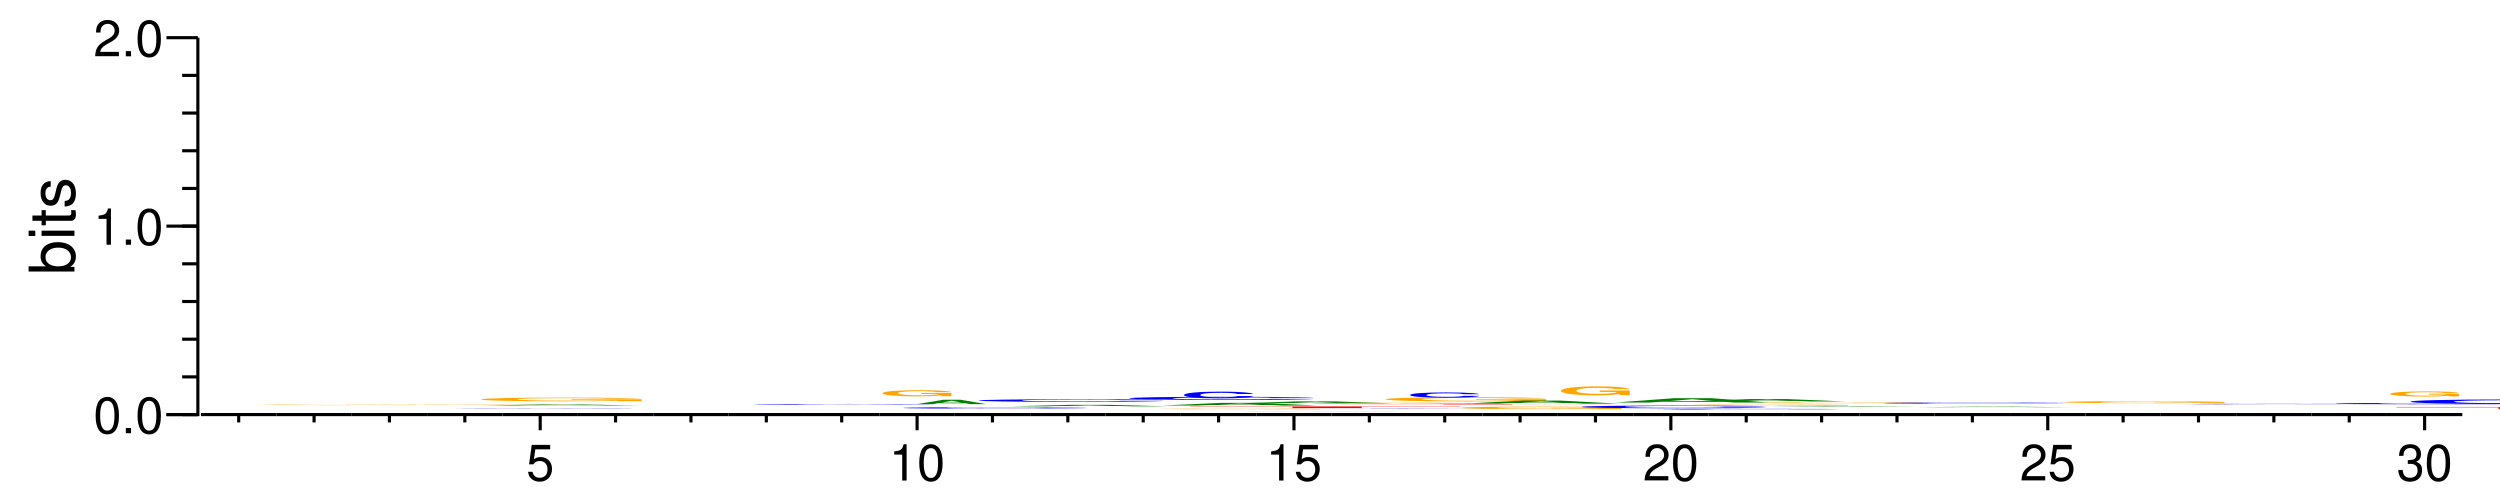 <?xml version="1.0" encoding="UTF-8"?>
<svg xmlns="http://www.w3.org/2000/svg" xmlns:xlink="http://www.w3.org/1999/xlink" width="398pt" height="80pt" viewBox="0 0 398 80" version="1.1">
<defs>
<g>
<symbol overflow="visible" id="glyph0-0">
<path style="stroke:none;" d=""/>
</symbol>
<symbol overflow="visible" id="glyph0-1">
<path style="stroke:none;" d="M 2.203 -5.781 C 1.672 -5.781 1.188 -5.547 0.891 -5.156 C 0.531 -4.641 0.344 -3.875 0.344 -2.797 C 0.344 -0.844 0.984 0.188 2.203 0.188 C 3.406 0.188 4.062 -0.844 4.062 -2.75 C 4.062 -3.875 3.875 -4.625 3.5 -5.156 C 3.203 -5.547 2.734 -5.781 2.203 -5.781 Z M 2.203 -5.156 C 2.953 -5.156 3.344 -4.391 3.344 -2.812 C 3.344 -1.172 2.969 -0.406 2.188 -0.406 C 1.438 -0.406 1.062 -1.203 1.062 -2.797 C 1.062 -4.391 1.438 -5.156 2.203 -5.156 Z M 2.203 -5.156 "/>
</symbol>
<symbol overflow="visible" id="glyph0-2">
<path style="stroke:none;" d="M 1.531 -0.828 L 0.703 -0.828 L 0.703 0 L 1.531 0 Z M 1.531 -0.828 "/>
</symbol>
<symbol overflow="visible" id="glyph0-3">
<path style="stroke:none;" d="M 2.078 -4.125 L 2.078 0 L 2.781 0 L 2.781 -5.781 L 2.312 -5.781 C 2.062 -4.891 1.906 -4.781 0.812 -4.625 L 0.812 -4.125 Z M 2.078 -4.125 "/>
</symbol>
<symbol overflow="visible" id="glyph0-4">
<path style="stroke:none;" d="M 4.047 -0.703 L 1.062 -0.703 C 1.141 -1.172 1.391 -1.484 2.094 -1.906 L 2.891 -2.359 C 3.688 -2.797 4.094 -3.391 4.094 -4.094 C 4.094 -4.578 3.891 -5.031 3.562 -5.328 C 3.219 -5.641 2.812 -5.781 2.266 -5.781 C 1.547 -5.781 1.016 -5.531 0.703 -5.031 C 0.5 -4.734 0.422 -4.375 0.406 -3.781 L 1.109 -3.781 C 1.125 -4.172 1.172 -4.406 1.266 -4.594 C 1.453 -4.953 1.828 -5.172 2.25 -5.172 C 2.891 -5.172 3.375 -4.703 3.375 -4.078 C 3.375 -3.609 3.109 -3.219 2.594 -2.922 L 1.859 -2.5 C 0.688 -1.812 0.344 -1.266 0.266 -0.016 L 4.047 -0.016 Z M 4.047 -0.703 "/>
</symbol>
<symbol overflow="visible" id="glyph0-5">
<path style="stroke:none;" d="M 3.812 -5.672 L 0.875 -5.672 L 0.453 -2.578 L 1.109 -2.578 C 1.438 -2.969 1.703 -3.109 2.156 -3.109 C 2.906 -3.109 3.391 -2.594 3.391 -1.75 C 3.391 -0.938 2.906 -0.438 2.141 -0.438 C 1.531 -0.438 1.156 -0.75 0.984 -1.391 L 0.281 -1.391 C 0.375 -0.922 0.453 -0.703 0.625 -0.5 C 0.938 -0.062 1.516 0.188 2.156 0.188 C 3.297 0.188 4.109 -0.641 4.109 -1.844 C 4.109 -2.969 3.359 -3.734 2.266 -3.734 C 1.875 -3.734 1.547 -3.625 1.219 -3.391 L 1.453 -4.969 L 3.812 -4.969 Z M 3.812 -5.672 "/>
</symbol>
<symbol overflow="visible" id="glyph0-6">
<path style="stroke:none;" d="M 1.766 -2.656 L 2.156 -2.656 C 2.922 -2.656 3.328 -2.297 3.328 -1.609 C 3.328 -0.875 2.891 -0.438 2.156 -0.438 C 1.391 -0.438 1.016 -0.828 0.953 -1.688 L 0.25 -1.688 C 0.281 -1.219 0.375 -0.906 0.5 -0.656 C 0.797 -0.094 1.359 0.188 2.125 0.188 C 3.297 0.188 4.047 -0.516 4.047 -1.609 C 4.047 -2.359 3.766 -2.75 3.094 -2.984 C 3.609 -3.203 3.875 -3.609 3.875 -4.188 C 3.875 -5.188 3.234 -5.781 2.156 -5.781 C 1.016 -5.781 0.406 -5.141 0.375 -3.922 L 1.078 -3.922 C 1.094 -4.266 1.125 -4.469 1.203 -4.641 C 1.375 -4.969 1.719 -5.172 2.156 -5.172 C 2.781 -5.172 3.156 -4.797 3.156 -4.172 C 3.156 -3.766 3.016 -3.516 2.703 -3.375 C 2.516 -3.297 2.25 -3.266 1.766 -3.25 Z M 1.766 -2.656 "/>
</symbol>
<symbol overflow="visible" id="glyph1-0">
<path style="stroke:none;" d=""/>
</symbol>
<symbol overflow="visible" id="glyph1-1">
<path style="stroke:none;" d="M -7.297 -0.547 L 0 -0.547 L 0 -1.297 L -0.672 -1.297 C -0.062 -1.688 0.234 -2.219 0.234 -2.953 C 0.234 -4.328 -0.906 -5.234 -2.641 -5.234 C -4.344 -5.234 -5.391 -4.375 -5.391 -2.984 C -5.391 -2.266 -5.125 -1.766 -4.531 -1.375 L -7.297 -1.375 Z M -4.609 -2.828 C -4.609 -3.766 -3.797 -4.359 -2.547 -4.359 C -1.359 -4.359 -0.547 -3.734 -0.547 -2.828 C -0.547 -1.938 -1.344 -1.375 -2.578 -1.375 C -3.812 -1.375 -4.609 -1.938 -4.609 -2.828 Z M -4.609 -2.828 "/>
</symbol>
<symbol overflow="visible" id="glyph1-2">
<path style="stroke:none;" d="M -5.234 -1.5 L -5.234 -0.672 L 0 -0.672 L 0 -1.5 Z M -7.297 -1.5 L -7.297 -0.656 L -6.234 -0.656 L -6.234 -1.5 Z M -7.297 -1.5 "/>
</symbol>
<symbol overflow="visible" id="glyph1-3">
<path style="stroke:none;" d="M -5.234 -2.547 L -5.234 -1.688 L -6.688 -1.688 L -6.688 -0.844 L -5.234 -0.844 L -5.234 -0.141 L -4.562 -0.141 L -4.562 -0.844 L -0.594 -0.844 C -0.062 -0.844 0.234 -1.203 0.234 -1.859 C 0.234 -2.078 0.203 -2.266 0.156 -2.547 L -0.547 -2.547 C -0.516 -2.422 -0.5 -2.312 -0.5 -2.141 C -0.5 -1.781 -0.594 -1.688 -0.969 -1.688 L -4.562 -1.688 L -4.562 -2.547 Z M -5.234 -2.547 "/>
</symbol>
<symbol overflow="visible" id="glyph1-4">
<path style="stroke:none;" d="M -3.781 -4.375 C -4.812 -4.375 -5.391 -3.688 -5.391 -2.484 C -5.391 -1.266 -4.766 -0.469 -3.797 -0.469 C -2.969 -0.469 -2.578 -0.891 -2.281 -2.125 L -2.094 -2.906 C -1.953 -3.484 -1.734 -3.719 -1.375 -3.719 C -0.875 -3.719 -0.547 -3.234 -0.547 -2.5 C -0.547 -2.047 -0.672 -1.672 -0.891 -1.453 C -1.047 -1.328 -1.188 -1.266 -1.562 -1.219 L -1.562 -0.344 C -0.344 -0.375 0.234 -1.062 0.234 -2.438 C 0.234 -3.75 -0.422 -4.594 -1.438 -4.594 C -2.203 -4.594 -2.641 -4.156 -2.891 -3.109 L -3.078 -2.312 C -3.234 -1.625 -3.453 -1.344 -3.828 -1.344 C -4.312 -1.344 -4.625 -1.766 -4.625 -2.453 C -4.625 -3.125 -4.328 -3.484 -3.781 -3.5 Z M -3.781 -4.375 "/>
</symbol>
<symbol overflow="visible" id="glyph2-0">
<path style="stroke:none;" d=""/>
</symbol>
<symbol overflow="visible" id="glyph2-1">
<path style="stroke:none;" d="M 27.156 -0.047 L 16 -0.047 L 16 -0.031 L 22.344 -0.031 C 22.203 -0.031 21.812 -0.016 20.969 -0.016 C 19.594 -0.016 17.453 -0.016 15.281 -0.016 C 10.625 -0.016 7.328 -0.031 7.328 -0.047 C 7.328 -0.062 10.234 -0.062 15.125 -0.062 C 17.109 -0.062 18.797 -0.062 20.062 -0.062 C 20.859 -0.062 21.281 -0.062 21.781 -0.062 L 27.156 -0.062 C 26.469 -0.078 21.812 -0.078 15.094 -0.078 C 7.062 -0.078 1.609 -0.062 1.609 -0.047 C 1.609 -0.016 7.109 0 14.625 0 C 18.375 0 20.891 0 23.031 -0.016 L 23.719 0 L 27.156 0 Z M 27.156 -0.047 "/>
</symbol>
<symbol overflow="visible" id="glyph3-0">
<path style="stroke:none;" d=""/>
</symbol>
<symbol overflow="visible" id="glyph3-1">
<path style="stroke:none;" d="M 27.156 -0.031 L 16 -0.031 L 16 -0.016 L 22.344 -0.016 C 22.203 -0.016 21.812 -0.016 20.969 -0.016 C 19.594 -0.016 17.453 -0.016 15.281 -0.016 C 10.625 -0.016 7.328 -0.016 7.328 -0.031 C 7.328 -0.047 10.234 -0.047 15.125 -0.047 C 17.109 -0.047 18.797 -0.047 20.062 -0.047 C 20.859 -0.047 21.281 -0.047 21.781 -0.047 L 27.156 -0.047 C 26.469 -0.047 21.812 -0.062 15.094 -0.062 C 7.062 -0.062 1.609 -0.047 1.609 -0.031 C 1.609 -0.016 7.109 0 14.625 0 C 18.375 0 20.891 0 23.031 -0.016 L 23.719 0 L 27.156 0 Z M 27.156 -0.031 "/>
</symbol>
<symbol overflow="visible" id="glyph4-0">
<path style="stroke:none;" d=""/>
</symbol>
<symbol overflow="visible" id="glyph4-1">
<path style="stroke:none;" d="M 31.375 -0.031 C 31.141 -0.031 30.547 -0.031 29.125 -0.047 C 26.547 -0.047 22.406 -0.047 17.391 -0.047 C 7.906 -0.047 2.031 -0.031 2.031 -0.016 C 2.031 -0.016 7.859 0 17.203 0 C 25.578 0 31.094 0 31.516 -0.016 L 24.797 -0.016 C 24.328 -0.016 21.672 0 17.391 0 C 12.047 0 8.922 -0.016 8.922 -0.016 C 8.922 -0.031 12.188 -0.031 17.625 -0.031 C 21.625 -0.031 23.875 -0.031 24.797 -0.031 Z M 31.375 -0.031 "/>
</symbol>
<symbol overflow="visible" id="glyph5-0">
<path style="stroke:none;" d=""/>
</symbol>
<symbol overflow="visible" id="glyph5-1">
<path style="stroke:none;" d="M 18.219 -0.031 L 19.969 0 L 25.562 0 L 16.391 -0.156 L 10.359 -0.156 L 0.953 0 L 6.516 0 L 8.297 -0.031 Z M 16.719 -0.062 L 9.812 -0.062 L 13.266 -0.125 Z M 16.719 -0.062 "/>
</symbol>
<symbol overflow="visible" id="glyph6-0">
<path style="stroke:none;" d=""/>
</symbol>
<symbol overflow="visible" id="glyph6-1">
<path style="stroke:none;" d="M 27.156 -0.312 L 16 -0.312 L 16 -0.203 L 22.344 -0.203 C 22.203 -0.172 21.812 -0.156 20.969 -0.141 C 19.594 -0.094 17.453 -0.094 15.281 -0.094 C 10.625 -0.094 7.328 -0.172 7.328 -0.281 C 7.328 -0.406 10.234 -0.484 15.125 -0.484 C 17.109 -0.484 18.797 -0.469 20.062 -0.438 C 20.859 -0.438 21.281 -0.422 21.781 -0.391 L 27.156 -0.391 C 26.469 -0.5 21.812 -0.578 15.094 -0.578 C 7.062 -0.578 1.609 -0.469 1.609 -0.281 C 1.609 -0.109 7.109 0.016 14.625 0.016 C 18.375 0.016 20.891 -0.016 23.031 -0.078 L 23.719 0 L 27.156 0 Z M 27.156 -0.312 "/>
</symbol>
<symbol overflow="visible" id="glyph7-0">
<path style="stroke:none;" d=""/>
</symbol>
<symbol overflow="visible" id="glyph7-1">
<path style="stroke:none;" d="M 31.375 -0.078 C 31.141 -0.094 30.547 -0.094 29.125 -0.094 C 26.547 -0.109 22.406 -0.109 17.391 -0.109 C 7.906 -0.109 2.031 -0.094 2.031 -0.062 C 2.031 -0.016 7.859 0 17.203 0 C 25.578 0 31.094 -0.016 31.516 -0.047 L 24.797 -0.047 C 24.328 -0.031 21.672 -0.016 17.391 -0.016 C 12.047 -0.016 8.922 -0.031 8.922 -0.062 C 8.922 -0.078 12.188 -0.094 17.625 -0.094 C 21.625 -0.094 23.875 -0.094 24.797 -0.078 Z M 31.375 -0.078 "/>
</symbol>
<symbol overflow="visible" id="glyph8-0">
<path style="stroke:none;" d=""/>
</symbol>
<symbol overflow="visible" id="glyph8-1">
<path style="stroke:none;" d="M 31.375 -0.141 C 31.141 -0.172 30.547 -0.172 29.125 -0.188 C 26.547 -0.219 22.406 -0.219 17.391 -0.219 C 7.906 -0.219 2.031 -0.172 2.031 -0.109 C 2.031 -0.031 7.859 0 17.203 0 C 25.578 0 31.094 -0.031 31.516 -0.078 L 24.797 -0.078 C 24.328 -0.047 21.672 -0.031 17.391 -0.031 C 12.047 -0.031 8.922 -0.062 8.922 -0.109 C 8.922 -0.156 12.188 -0.188 17.625 -0.188 C 21.625 -0.188 23.875 -0.172 24.797 -0.141 Z M 31.375 -0.141 "/>
</symbol>
<symbol overflow="visible" id="glyph9-0">
<path style="stroke:none;" d=""/>
</symbol>
<symbol overflow="visible" id="glyph9-1">
<path style="stroke:none;" d="M 8.156 -0.141 L 8.938 0 L 11.453 0 L 7.344 -0.703 L 4.641 -0.703 L 0.422 0 L 2.922 0 L 3.719 -0.141 Z M 7.484 -0.25 L 4.391 -0.25 L 5.938 -0.547 Z M 7.484 -0.25 "/>
</symbol>
<symbol overflow="visible" id="glyph10-0">
<path style="stroke:none;" d=""/>
</symbol>
<symbol overflow="visible" id="glyph10-1">
<path style="stroke:none;" d="M 11.641 -0.516 L 6.859 -0.516 L 6.859 -0.344 L 9.578 -0.344 C 9.516 -0.297 9.344 -0.266 8.984 -0.234 C 8.406 -0.172 7.484 -0.141 6.547 -0.141 C 4.547 -0.141 3.141 -0.281 3.141 -0.469 C 3.141 -0.672 4.391 -0.797 6.484 -0.797 C 7.344 -0.797 8.062 -0.781 8.594 -0.734 C 8.938 -0.719 9.125 -0.688 9.328 -0.641 L 11.641 -0.641 C 11.344 -0.844 9.344 -0.953 6.469 -0.953 C 3.031 -0.953 0.688 -0.766 0.688 -0.469 C 0.688 -0.172 3.047 0.031 6.266 0.031 C 7.875 0.031 8.953 -0.016 9.875 -0.125 L 10.172 0 L 11.641 0 Z M 11.641 -0.516 "/>
</symbol>
<symbol overflow="visible" id="glyph11-0">
<path style="stroke:none;" d=""/>
</symbol>
<symbol overflow="visible" id="glyph11-1">
<path style="stroke:none;" d="M 18.219 -0.047 L 19.969 0 L 25.562 0 L 16.391 -0.234 L 10.359 -0.234 L 0.953 0 L 6.516 0 L 8.297 -0.047 Z M 16.719 -0.078 L 9.812 -0.078 L 13.266 -0.172 Z M 16.719 -0.078 "/>
</symbol>
<symbol overflow="visible" id="glyph12-0">
<path style="stroke:none;" d=""/>
</symbol>
<symbol overflow="visible" id="glyph12-1">
<path style="stroke:none;" d="M 31.375 -0.266 C 31.141 -0.297 30.547 -0.312 29.125 -0.344 C 26.547 -0.375 22.406 -0.391 17.391 -0.391 C 7.906 -0.391 2.031 -0.312 2.031 -0.188 C 2.031 -0.062 7.859 0.016 17.203 0.016 C 25.578 0.016 31.094 -0.047 31.516 -0.141 L 24.797 -0.141 C 24.328 -0.078 21.672 -0.062 17.391 -0.062 C 12.047 -0.062 8.922 -0.109 8.922 -0.188 C 8.922 -0.281 12.188 -0.328 17.625 -0.328 C 21.625 -0.328 23.875 -0.312 24.797 -0.266 Z M 31.375 -0.266 "/>
</symbol>
<symbol overflow="visible" id="glyph13-0">
<path style="stroke:none;" d=""/>
</symbol>
<symbol overflow="visible" id="glyph13-1">
<path style="stroke:none;" d="M 27.156 -0.047 L 16 -0.047 L 16 -0.031 L 22.344 -0.031 C 22.203 -0.031 21.812 -0.031 20.969 -0.031 C 19.594 -0.016 17.453 -0.016 15.281 -0.016 C 10.625 -0.016 7.328 -0.031 7.328 -0.047 C 7.328 -0.078 10.234 -0.078 15.125 -0.078 C 17.109 -0.078 18.797 -0.078 20.062 -0.078 C 20.859 -0.078 21.281 -0.078 21.781 -0.062 L 27.156 -0.062 C 26.469 -0.094 21.812 -0.094 15.094 -0.094 C 7.062 -0.094 1.609 -0.078 1.609 -0.047 C 1.609 -0.016 7.109 0 14.625 0 C 18.375 0 20.891 0 23.031 -0.016 L 23.719 0 L 27.156 0 Z M 27.156 -0.047 "/>
</symbol>
<symbol overflow="visible" id="glyph14-0">
<path style="stroke:none;" d=""/>
</symbol>
<symbol overflow="visible" id="glyph14-1">
<path style="stroke:none;" d="M 18.219 -0.078 L 19.969 0 L 25.562 0 L 16.391 -0.422 L 10.359 -0.422 L 0.953 0 L 6.516 0 L 8.297 -0.078 Z M 16.719 -0.156 L 9.812 -0.156 L 13.266 -0.312 Z M 16.719 -0.156 "/>
</symbol>
<symbol overflow="visible" id="glyph15-0">
<path style="stroke:none;" d=""/>
</symbol>
<symbol overflow="visible" id="glyph15-1">
<path style="stroke:none;" d="M 31.375 -0.312 C 31.141 -0.359 30.547 -0.375 29.125 -0.406 C 26.547 -0.453 22.406 -0.484 17.391 -0.484 C 7.906 -0.484 2.031 -0.391 2.031 -0.234 C 2.031 -0.078 7.859 0.016 17.203 0.016 C 25.578 0.016 31.094 -0.047 31.516 -0.156 L 24.797 -0.156 C 24.328 -0.109 21.672 -0.078 17.391 -0.078 C 12.047 -0.078 8.922 -0.125 8.922 -0.234 C 8.922 -0.328 12.188 -0.391 17.625 -0.391 C 21.625 -0.391 23.875 -0.375 24.797 -0.312 Z M 31.375 -0.312 "/>
</symbol>
<symbol overflow="visible" id="glyph16-0">
<path style="stroke:none;" d=""/>
</symbol>
<symbol overflow="visible" id="glyph16-1">
<path style="stroke:none;" d="M 27.156 -0.016 L 16 -0.016 L 22.344 -0.016 C 22.203 -0.016 21.812 -0.016 20.969 -0.016 C 19.594 0 17.453 0 15.281 0 C 10.625 0 7.328 -0.016 7.328 -0.016 C 7.328 -0.031 10.234 -0.031 15.125 -0.031 C 17.109 -0.031 18.797 -0.031 20.062 -0.031 C 20.859 -0.031 21.281 -0.031 21.781 -0.031 L 27.156 -0.031 C 26.469 -0.031 21.812 -0.047 15.094 -0.047 C 7.062 -0.047 1.609 -0.031 1.609 -0.016 C 1.609 0 7.109 0 14.625 0 C 18.375 0 20.891 0 23.031 0 L 27.156 0 Z M 27.156 -0.016 "/>
</symbol>
<symbol overflow="visible" id="glyph17-0">
<path style="stroke:none;" d=""/>
</symbol>
<symbol overflow="visible" id="glyph17-1">
<path style="stroke:none;" d="M 28.312 -0.219 L 43.969 -0.219 L 43.969 -0.266 L 1.031 -0.266 L 1.031 -0.219 L 17.281 -0.219 L 17.281 0 L 28.312 0 Z M 28.312 -0.219 "/>
</symbol>
<symbol overflow="visible" id="glyph18-0">
<path style="stroke:none;" d=""/>
</symbol>
<symbol overflow="visible" id="glyph18-1">
<path style="stroke:none;" d="M 18.219 -0.062 L 19.969 0 L 25.562 0 L 16.391 -0.312 L 10.359 -0.312 L 0.953 0 L 6.516 0 L 8.297 -0.062 Z M 16.719 -0.109 L 9.812 -0.109 L 13.266 -0.25 Z M 16.719 -0.109 "/>
</symbol>
<symbol overflow="visible" id="glyph19-0">
<path style="stroke:none;" d=""/>
</symbol>
<symbol overflow="visible" id="glyph19-1">
<path style="stroke:none;" d="M 11.734 -0.672 C 11.641 -0.766 11.422 -0.828 10.891 -0.875 C 9.922 -0.984 8.375 -1.047 6.5 -1.047 C 2.953 -1.047 0.75 -0.828 0.75 -0.5 C 0.75 -0.172 2.938 0.031 6.438 0.031 C 9.562 0.031 11.625 -0.109 11.781 -0.344 L 9.266 -0.344 C 9.094 -0.219 8.109 -0.141 6.5 -0.141 C 4.5 -0.141 3.344 -0.281 3.344 -0.5 C 3.344 -0.734 4.562 -0.859 6.594 -0.859 C 8.078 -0.859 8.922 -0.797 9.266 -0.672 Z M 11.734 -0.672 "/>
</symbol>
<symbol overflow="visible" id="glyph20-0">
<path style="stroke:none;" d=""/>
</symbol>
<symbol overflow="visible" id="glyph20-1">
<path style="stroke:none;" d="M 27.156 -0.109 L 16 -0.109 L 16 -0.078 L 22.344 -0.078 C 22.203 -0.062 21.812 -0.062 20.969 -0.047 C 19.594 -0.031 17.453 -0.031 15.281 -0.031 C 10.625 -0.031 7.328 -0.062 7.328 -0.109 C 7.328 -0.156 10.234 -0.188 15.125 -0.188 C 17.109 -0.188 18.797 -0.172 20.062 -0.172 C 20.859 -0.156 21.281 -0.156 21.781 -0.141 L 27.156 -0.141 C 26.469 -0.188 21.812 -0.219 15.094 -0.219 C 7.062 -0.219 1.609 -0.172 1.609 -0.109 C 1.609 -0.047 7.109 0 14.625 0 C 18.375 0 20.891 0 23.031 -0.031 L 23.719 0 L 27.156 0 Z M 27.156 -0.109 "/>
</symbol>
<symbol overflow="visible" id="glyph21-0">
<path style="stroke:none;" d=""/>
</symbol>
<symbol overflow="visible" id="glyph21-1">
<path style="stroke:none;" d="M 31.375 -0.031 C 31.141 -0.031 30.547 -0.031 29.125 -0.031 C 26.547 -0.047 22.406 -0.047 17.391 -0.047 C 7.906 -0.047 2.031 -0.031 2.031 -0.016 C 2.031 0 7.859 0 17.203 0 C 25.578 0 31.094 0 31.516 -0.016 L 24.797 -0.016 C 24.328 -0.016 21.672 0 17.391 0 C 12.047 0 8.922 -0.016 8.922 -0.016 C 8.922 -0.031 12.188 -0.031 17.625 -0.031 C 21.625 -0.031 23.875 -0.031 24.797 -0.031 Z M 31.375 -0.031 "/>
</symbol>
<symbol overflow="visible" id="glyph22-0">
<path style="stroke:none;" d=""/>
</symbol>
<symbol overflow="visible" id="glyph22-1">
<path style="stroke:none;" d="M 28.312 -0.047 L 43.969 -0.047 L 43.969 -0.062 L 1.031 -0.062 L 1.031 -0.047 L 17.281 -0.047 L 17.281 0 L 28.312 0 Z M 28.312 -0.047 "/>
</symbol>
<symbol overflow="visible" id="glyph23-0">
<path style="stroke:none;" d=""/>
</symbol>
<symbol overflow="visible" id="glyph23-1">
<path style="stroke:none;" d="M 27.156 -0.344 L 16 -0.344 L 16 -0.234 L 22.344 -0.234 C 22.203 -0.203 21.812 -0.188 20.969 -0.156 C 19.594 -0.109 17.453 -0.094 15.281 -0.094 C 10.625 -0.094 7.328 -0.203 7.328 -0.328 C 7.328 -0.469 10.234 -0.547 15.125 -0.547 C 17.109 -0.547 18.797 -0.531 20.062 -0.5 C 20.859 -0.484 21.281 -0.469 21.781 -0.453 L 27.156 -0.453 C 26.469 -0.578 21.812 -0.656 15.094 -0.656 C 7.062 -0.656 1.609 -0.531 1.609 -0.328 C 1.609 -0.125 7.109 0.016 14.625 0.016 C 18.375 0.016 20.891 -0.016 23.031 -0.078 L 23.719 0 L 27.156 0 Z M 27.156 -0.344 "/>
</symbol>
<symbol overflow="visible" id="glyph24-0">
<path style="stroke:none;" d=""/>
</symbol>
<symbol overflow="visible" id="glyph24-1">
<path style="stroke:none;" d="M 27.156 -0.203 L 16 -0.203 L 16 -0.141 L 22.344 -0.141 C 22.203 -0.109 21.812 -0.109 20.969 -0.094 C 19.594 -0.062 17.453 -0.062 15.281 -0.062 C 10.625 -0.062 7.328 -0.109 7.328 -0.188 C 7.328 -0.266 10.234 -0.312 15.125 -0.312 C 17.109 -0.312 18.797 -0.312 20.062 -0.297 C 20.859 -0.281 21.281 -0.281 21.781 -0.266 L 27.156 -0.266 C 26.469 -0.328 21.812 -0.391 15.094 -0.391 C 7.062 -0.391 1.609 -0.312 1.609 -0.188 C 1.609 -0.078 7.109 0.016 14.625 0.016 C 18.375 0.016 20.891 -0.016 23.031 -0.047 L 23.719 0 L 27.156 0 Z M 27.156 -0.203 "/>
</symbol>
<symbol overflow="visible" id="glyph25-0">
<path style="stroke:none;" d=""/>
</symbol>
<symbol overflow="visible" id="glyph25-1">
<path style="stroke:none;" d="M 18.219 -0.094 L 19.969 0 L 25.562 0 L 16.391 -0.484 L 10.359 -0.484 L 0.953 0 L 6.516 0 L 8.297 -0.094 Z M 16.719 -0.172 L 9.812 -0.172 L 13.266 -0.375 Z M 16.719 -0.172 "/>
</symbol>
<symbol overflow="visible" id="glyph26-0">
<path style="stroke:none;" d=""/>
</symbol>
<symbol overflow="visible" id="glyph26-1">
<path style="stroke:none;" d="M 11.734 -0.531 C 11.641 -0.594 11.422 -0.641 10.891 -0.688 C 9.922 -0.766 8.375 -0.812 6.5 -0.812 C 2.953 -0.812 0.75 -0.656 0.75 -0.391 C 0.75 -0.141 2.938 0.031 6.438 0.031 C 9.562 0.031 11.625 -0.094 11.781 -0.266 L 9.266 -0.266 C 9.094 -0.172 8.109 -0.109 6.5 -0.109 C 4.5 -0.109 3.344 -0.219 3.344 -0.391 C 3.344 -0.562 4.562 -0.672 6.594 -0.672 C 8.078 -0.672 8.922 -0.625 9.266 -0.531 Z M 11.734 -0.531 "/>
</symbol>
<symbol overflow="visible" id="glyph27-0">
<path style="stroke:none;" d=""/>
</symbol>
<symbol overflow="visible" id="glyph27-1">
<path style="stroke:none;" d="M 31.375 -0.281 C 31.141 -0.312 30.547 -0.344 29.125 -0.359 C 26.547 -0.406 22.406 -0.422 17.391 -0.422 C 7.906 -0.422 2.031 -0.344 2.031 -0.203 C 2.031 -0.078 7.859 0.016 17.203 0.016 C 25.578 0.016 31.094 -0.047 31.516 -0.141 L 24.797 -0.141 C 24.328 -0.094 21.672 -0.062 17.391 -0.062 C 12.047 -0.062 8.922 -0.125 8.922 -0.203 C 8.922 -0.297 12.188 -0.359 17.625 -0.359 C 21.625 -0.359 23.875 -0.344 24.797 -0.281 Z M 31.375 -0.281 "/>
</symbol>
<symbol overflow="visible" id="glyph28-0">
<path style="stroke:none;" d=""/>
</symbol>
<symbol overflow="visible" id="glyph28-1">
<path style="stroke:none;" d="M 18.219 -0.125 L 19.969 0 L 25.562 0 L 16.391 -0.688 L 10.359 -0.688 L 0.953 0 L 6.516 0 L 8.297 -0.125 Z M 16.719 -0.25 L 9.812 -0.25 L 13.266 -0.531 Z M 16.719 -0.25 "/>
</symbol>
<symbol overflow="visible" id="glyph29-0">
<path style="stroke:none;" d=""/>
</symbol>
<symbol overflow="visible" id="glyph29-1">
<path style="stroke:none;" d="M 11.641 -0.734 L 6.859 -0.734 L 6.859 -0.5 L 9.578 -0.5 C 9.516 -0.422 9.344 -0.375 8.984 -0.328 C 8.406 -0.25 7.484 -0.203 6.547 -0.203 C 4.547 -0.203 3.141 -0.391 3.141 -0.672 C 3.141 -0.969 4.391 -1.156 6.484 -1.156 C 7.344 -1.156 8.062 -1.125 8.594 -1.062 C 8.938 -1.031 9.125 -1 9.328 -0.938 L 11.641 -0.938 C 11.344 -1.219 9.344 -1.391 6.469 -1.391 C 3.031 -1.391 0.688 -1.094 0.688 -0.672 C 0.688 -0.266 3.047 0.047 6.266 0.047 C 7.875 0.047 8.953 -0.016 9.875 -0.172 L 10.172 0 L 11.641 0 Z M 11.641 -0.734 "/>
</symbol>
<symbol overflow="visible" id="glyph30-0">
<path style="stroke:none;" d=""/>
</symbol>
<symbol overflow="visible" id="glyph30-1">
<path style="stroke:none;" d="M 31.375 -0.062 C 31.141 -0.078 30.547 -0.078 29.125 -0.094 C 26.547 -0.094 22.406 -0.109 17.391 -0.109 C 7.906 -0.109 2.031 -0.078 2.031 -0.047 C 2.031 -0.016 7.859 0 17.203 0 C 25.578 0 31.094 -0.016 31.516 -0.031 L 24.797 -0.031 C 24.328 -0.016 21.672 -0.016 17.391 -0.016 C 12.047 -0.016 8.922 -0.031 8.922 -0.047 C 8.922 -0.078 12.188 -0.094 17.625 -0.094 C 21.625 -0.094 23.875 -0.078 24.797 -0.062 Z M 31.375 -0.062 "/>
</symbol>
<symbol overflow="visible" id="glyph31-0">
<path style="stroke:none;" d=""/>
</symbol>
<symbol overflow="visible" id="glyph31-1">
<path style="stroke:none;" d="M 27.156 -0.109 L 16 -0.109 L 16 -0.078 L 22.344 -0.078 C 22.203 -0.062 21.812 -0.062 20.969 -0.047 C 19.594 -0.031 17.453 -0.031 15.281 -0.031 C 10.625 -0.031 7.328 -0.062 7.328 -0.094 C 7.328 -0.141 10.234 -0.172 15.125 -0.172 C 17.109 -0.172 18.797 -0.156 20.062 -0.156 C 20.859 -0.156 21.281 -0.141 21.781 -0.141 L 27.156 -0.141 C 26.469 -0.172 21.812 -0.203 15.094 -0.203 C 7.062 -0.203 1.609 -0.156 1.609 -0.094 C 1.609 -0.031 7.109 0 14.625 0 C 18.375 0 20.891 0 23.031 -0.031 L 23.719 0 L 27.156 0 Z M 27.156 -0.109 "/>
</symbol>
<symbol overflow="visible" id="glyph32-0">
<path style="stroke:none;" d=""/>
</symbol>
<symbol overflow="visible" id="glyph32-1">
<path style="stroke:none;" d="M 18.219 -0.078 L 19.969 0 L 25.562 0 L 16.391 -0.375 L 10.359 -0.375 L 0.953 0 L 6.516 0 L 8.297 -0.078 Z M 16.719 -0.141 L 9.812 -0.141 L 13.266 -0.281 Z M 16.719 -0.141 "/>
</symbol>
<symbol overflow="visible" id="glyph33-0">
<path style="stroke:none;" d=""/>
</symbol>
<symbol overflow="visible" id="glyph33-1">
<path style="stroke:none;" d="M 18.219 -0.016 L 19.969 0 L 25.562 0 L 16.391 -0.078 L 10.359 -0.078 L 0.953 0 L 6.516 0 L 8.297 -0.016 Z M 16.719 -0.031 L 9.812 -0.031 L 13.266 -0.062 Z M 16.719 -0.031 "/>
</symbol>
<symbol overflow="visible" id="glyph34-0">
<path style="stroke:none;" d=""/>
</symbol>
<symbol overflow="visible" id="glyph34-1">
<path style="stroke:none;" d="M 27.156 -0.094 L 16 -0.094 L 16 -0.062 L 22.344 -0.062 C 22.203 -0.047 21.812 -0.047 20.969 -0.031 C 19.594 -0.031 17.453 -0.031 15.281 -0.031 C 10.625 -0.031 7.328 -0.047 7.328 -0.078 C 7.328 -0.109 10.234 -0.141 15.125 -0.141 C 17.109 -0.141 18.797 -0.125 20.062 -0.125 C 20.859 -0.125 21.281 -0.125 21.781 -0.109 L 27.156 -0.109 C 26.469 -0.141 21.812 -0.156 15.094 -0.156 C 7.062 -0.156 1.609 -0.125 1.609 -0.078 C 1.609 -0.031 7.109 0 14.625 0 C 18.375 0 20.891 0 23.031 -0.016 L 23.719 0 L 27.156 0 Z M 27.156 -0.094 "/>
</symbol>
<symbol overflow="visible" id="glyph35-0">
<path style="stroke:none;" d=""/>
</symbol>
<symbol overflow="visible" id="glyph35-1">
<path style="stroke:none;" d="M 18.219 -0.016 L 19.969 0 L 25.562 0 L 16.391 -0.078 L 10.359 -0.078 L 0.953 0 L 6.516 0 L 8.297 -0.016 Z M 16.719 -0.031 L 9.812 -0.031 L 13.266 -0.047 Z M 16.719 -0.031 "/>
</symbol>
<symbol overflow="visible" id="glyph36-0">
<path style="stroke:none;" d=""/>
</symbol>
<symbol overflow="visible" id="glyph36-1">
<path style="stroke:none;" d="M 31.375 -0.109 C 31.141 -0.125 30.547 -0.141 29.125 -0.141 C 26.547 -0.172 22.406 -0.172 17.391 -0.172 C 7.906 -0.172 2.031 -0.141 2.031 -0.078 C 2.031 -0.031 7.859 0 17.203 0 C 25.578 0 31.094 -0.016 31.516 -0.062 L 24.797 -0.062 C 24.328 -0.031 21.672 -0.031 17.391 -0.031 C 12.047 -0.031 8.922 -0.047 8.922 -0.078 C 8.922 -0.125 12.188 -0.141 17.625 -0.141 C 21.625 -0.141 23.875 -0.141 24.797 -0.109 Z M 31.375 -0.109 "/>
</symbol>
<symbol overflow="visible" id="glyph37-0">
<path style="stroke:none;" d=""/>
</symbol>
<symbol overflow="visible" id="glyph37-1">
<path style="stroke:none;" d="M 27.156 -0.172 L 16 -0.172 L 16 -0.125 L 22.344 -0.125 C 22.203 -0.094 21.812 -0.094 20.969 -0.078 C 19.594 -0.062 17.453 -0.047 15.281 -0.047 C 10.625 -0.047 7.328 -0.094 7.328 -0.156 C 7.328 -0.234 10.234 -0.281 15.125 -0.281 C 17.109 -0.281 18.797 -0.266 20.062 -0.25 C 20.859 -0.25 21.281 -0.234 21.781 -0.219 L 27.156 -0.219 C 26.469 -0.297 21.812 -0.328 15.094 -0.328 C 7.062 -0.328 1.609 -0.266 1.609 -0.156 C 1.609 -0.062 7.109 0 14.625 0 C 18.375 0 20.891 0 23.031 -0.047 L 23.719 0 L 27.156 0 Z M 27.156 -0.172 "/>
</symbol>
<symbol overflow="visible" id="glyph38-0">
<path style="stroke:none;" d=""/>
</symbol>
<symbol overflow="visible" id="glyph38-1">
<path style="stroke:none;" d="M 31.375 -0.047 C 31.141 -0.062 30.547 -0.062 29.125 -0.062 C 26.547 -0.078 22.406 -0.078 17.391 -0.078 C 7.906 -0.078 2.031 -0.062 2.031 -0.031 C 2.031 -0.016 7.859 0 17.203 0 C 25.578 0 31.094 -0.016 31.516 -0.031 L 24.797 -0.031 C 24.328 -0.016 21.672 -0.016 17.391 -0.016 C 12.047 -0.016 8.922 -0.016 8.922 -0.031 C 8.922 -0.062 12.188 -0.062 17.625 -0.062 C 21.625 -0.062 23.875 -0.062 24.797 -0.047 Z M 31.375 -0.047 "/>
</symbol>
<symbol overflow="visible" id="glyph39-0">
<path style="stroke:none;" d=""/>
</symbol>
<symbol overflow="visible" id="glyph39-1">
<path style="stroke:none;" d="M 31.375 -0.141 C 31.141 -0.156 30.547 -0.172 29.125 -0.188 C 26.547 -0.203 22.406 -0.219 17.391 -0.219 C 7.906 -0.219 2.031 -0.172 2.031 -0.109 C 2.031 -0.031 7.859 0 17.203 0 C 25.578 0 31.094 -0.016 31.516 -0.078 L 24.797 -0.078 C 24.328 -0.047 21.672 -0.031 17.391 -0.031 C 12.047 -0.031 8.922 -0.062 8.922 -0.109 C 8.922 -0.156 12.188 -0.172 17.625 -0.172 C 21.625 -0.172 23.875 -0.172 24.797 -0.141 Z M 31.375 -0.141 "/>
</symbol>
<symbol overflow="visible" id="glyph40-0">
<path style="stroke:none;" d=""/>
</symbol>
<symbol overflow="visible" id="glyph40-1">
<path style="stroke:none;" d="M 28.312 -0.281 L 43.969 -0.281 L 43.969 -0.344 L 1.031 -0.344 L 1.031 -0.281 L 17.281 -0.281 L 17.281 0 L 28.312 0 Z M 28.312 -0.281 "/>
</symbol>
<symbol overflow="visible" id="glyph41-0">
<path style="stroke:none;" d=""/>
</symbol>
<symbol overflow="visible" id="glyph41-1">
<path style="stroke:none;" d="M 31.375 -0.453 C 31.141 -0.516 30.547 -0.547 29.125 -0.594 C 26.547 -0.672 22.406 -0.703 17.391 -0.703 C 7.906 -0.703 2.031 -0.562 2.031 -0.344 C 2.031 -0.125 7.859 0.016 17.203 0.016 C 25.578 0.016 31.094 -0.078 31.516 -0.234 L 24.797 -0.234 C 24.328 -0.156 21.672 -0.109 17.391 -0.109 C 12.047 -0.109 8.922 -0.188 8.922 -0.344 C 8.922 -0.484 12.188 -0.578 17.625 -0.578 C 21.625 -0.578 23.875 -0.547 24.797 -0.453 Z M 31.375 -0.453 "/>
</symbol>
<symbol overflow="visible" id="glyph42-0">
<path style="stroke:none;" d=""/>
</symbol>
<symbol overflow="visible" id="glyph42-1">
<path style="stroke:none;" d="M 11.641 -0.422 L 6.859 -0.422 L 6.859 -0.281 L 9.578 -0.281 C 9.516 -0.25 9.344 -0.219 8.984 -0.188 C 8.406 -0.141 7.484 -0.109 6.547 -0.109 C 4.547 -0.109 3.141 -0.234 3.141 -0.391 C 3.141 -0.562 4.391 -0.656 6.484 -0.656 C 7.344 -0.656 8.062 -0.641 8.594 -0.609 C 8.938 -0.594 9.125 -0.578 9.328 -0.531 L 11.641 -0.531 C 11.344 -0.703 9.344 -0.797 6.469 -0.797 C 3.031 -0.797 0.688 -0.625 0.688 -0.391 C 0.688 -0.156 3.047 0.031 6.266 0.031 C 7.875 0.031 8.953 -0.016 9.875 -0.094 L 10.172 0 L 11.641 0 Z M 11.641 -0.422 "/>
</symbol>
</g>
</defs>
<g id="surface1">
<path style="fill:none;stroke-width:2.083;stroke-linecap:butt;stroke-linejoin:miter;stroke:rgb(0%,0%,0%);stroke-opacity:1;stroke-miterlimit:10;" d="M 110.417 58.333 L 131.25 58.333 L 131.25 308.333 " transform="matrix(0.24,0,0,-0.24,0,80)"/>
<g style="fill:rgb(0%,0%,0%);fill-opacity:1;">
  <use xlink:href="#glyph0-1" x="14.881" y="68.965"/>
  <use xlink:href="#glyph0-2" x="19.329" y="68.965"/>
  <use xlink:href="#glyph0-1" x="21.553" y="68.965"/>
</g>
<path style="fill:none;stroke-width:2.083;stroke-linecap:butt;stroke-linejoin:miter;stroke:rgb(0%,0%,0%);stroke-opacity:1;stroke-miterlimit:10;" d="M 110.417 58.333 L 131.25 58.333 " transform="matrix(0.24,0,0,-0.24,0,80)"/>
<g style="fill:rgb(0%,0%,0%);fill-opacity:1;">
  <use xlink:href="#glyph0-3" x="14.881" y="38.965"/>
  <use xlink:href="#glyph0-2" x="19.329" y="38.965"/>
  <use xlink:href="#glyph0-1" x="21.553" y="38.965"/>
</g>
<path style="fill:none;stroke-width:2.083;stroke-linecap:butt;stroke-linejoin:miter;stroke:rgb(0%,0%,0%);stroke-opacity:1;stroke-miterlimit:10;" d="M 110.417 183.333 L 131.25 183.333 " transform="matrix(0.24,0,0,-0.24,0,80)"/>
<g style="fill:rgb(0%,0%,0%);fill-opacity:1;">
  <use xlink:href="#glyph0-4" x="14.881" y="8.965"/>
  <use xlink:href="#glyph0-2" x="19.329" y="8.965"/>
  <use xlink:href="#glyph0-1" x="21.553" y="8.965"/>
</g>
<path style="fill:none;stroke-width:2.083;stroke-linecap:butt;stroke-linejoin:miter;stroke:rgb(0%,0%,0%);stroke-opacity:1;stroke-miterlimit:10;" d="M 110.417 308.333 L 131.25 308.333 " transform="matrix(0.24,0,0,-0.24,0,80)"/>
<path style="fill:none;stroke-width:2.083;stroke-linecap:butt;stroke-linejoin:miter;stroke:rgb(0%,0%,0%);stroke-opacity:1;stroke-miterlimit:10;" d="M 131.25 58.333 L 120.833 58.333 " transform="matrix(0.24,0,0,-0.24,0,80)"/>
<path style="fill:none;stroke-width:2.083;stroke-linecap:butt;stroke-linejoin:miter;stroke:rgb(0%,0%,0%);stroke-opacity:1;stroke-miterlimit:10;" d="M 131.25 83.333 L 120.833 83.333 " transform="matrix(0.24,0,0,-0.24,0,80)"/>
<path style="fill:none;stroke-width:2.083;stroke-linecap:butt;stroke-linejoin:miter;stroke:rgb(0%,0%,0%);stroke-opacity:1;stroke-miterlimit:10;" d="M 131.25 108.333 L 120.833 108.333 " transform="matrix(0.24,0,0,-0.24,0,80)"/>
<path style="fill:none;stroke-width:2.083;stroke-linecap:butt;stroke-linejoin:miter;stroke:rgb(0%,0%,0%);stroke-opacity:1;stroke-miterlimit:10;" d="M 131.25 133.333 L 120.833 133.333 " transform="matrix(0.24,0,0,-0.24,0,80)"/>
<path style="fill:none;stroke-width:2.083;stroke-linecap:butt;stroke-linejoin:miter;stroke:rgb(0%,0%,0%);stroke-opacity:1;stroke-miterlimit:10;" d="M 131.25 158.333 L 120.833 158.333 " transform="matrix(0.24,0,0,-0.24,0,80)"/>
<path style="fill:none;stroke-width:2.083;stroke-linecap:butt;stroke-linejoin:miter;stroke:rgb(0%,0%,0%);stroke-opacity:1;stroke-miterlimit:10;" d="M 131.25 183.333 L 120.833 183.333 " transform="matrix(0.24,0,0,-0.24,0,80)"/>
<path style="fill:none;stroke-width:2.083;stroke-linecap:butt;stroke-linejoin:miter;stroke:rgb(0%,0%,0%);stroke-opacity:1;stroke-miterlimit:10;" d="M 131.25 208.333 L 120.833 208.333 " transform="matrix(0.24,0,0,-0.24,0,80)"/>
<path style="fill:none;stroke-width:2.083;stroke-linecap:butt;stroke-linejoin:miter;stroke:rgb(0%,0%,0%);stroke-opacity:1;stroke-miterlimit:10;" d="M 131.25 233.333 L 120.833 233.333 " transform="matrix(0.24,0,0,-0.24,0,80)"/>
<path style="fill:none;stroke-width:2.083;stroke-linecap:butt;stroke-linejoin:miter;stroke:rgb(0%,0%,0%);stroke-opacity:1;stroke-miterlimit:10;" d="M 131.25 258.333 L 120.833 258.333 " transform="matrix(0.24,0,0,-0.24,0,80)"/>
<path style="fill:none;stroke-width:2.083;stroke-linecap:butt;stroke-linejoin:miter;stroke:rgb(0%,0%,0%);stroke-opacity:1;stroke-miterlimit:10;" d="M 131.25 283.333 L 120.833 283.333 " transform="matrix(0.24,0,0,-0.24,0,80)"/>
<g style="fill:rgb(0%,0%,0%);fill-opacity:1;">
  <use xlink:href="#glyph1-1" x="11.852" y="43.78"/>
  <use xlink:href="#glyph1-2" x="11.852" y="38.22"/>
  <use xlink:href="#glyph1-3" x="11.852" y="36"/>
  <use xlink:href="#glyph1-4" x="11.852" y="33.22"/>
</g>
<path style="fill:none;stroke-width:2.083;stroke-linecap:butt;stroke-linejoin:miter;stroke:rgb(0%,0%,0%);stroke-opacity:1;stroke-miterlimit:10;" d="M 133.333 58.333 L 183.333 58.333 M 158.333 58.333 L 158.333 53.125 " transform="matrix(0.24,0,0,-0.24,0,80)"/>
<g style="fill:rgb(100%,64.647%,0%);fill-opacity:1;">
  <use xlink:href="#glyph2-1" x="38.988" y="64.496"/>
</g>
<path style="fill:none;stroke-width:2.083;stroke-linecap:butt;stroke-linejoin:miter;stroke:rgb(0%,0%,0%);stroke-opacity:1;stroke-miterlimit:10;" d="M 183.333 58.333 L 233.333 58.333 M 208.333 58.333 L 208.333 53.125 " transform="matrix(0.24,0,0,-0.24,0,80)"/>
<path style="fill:none;stroke-width:2.083;stroke-linecap:butt;stroke-linejoin:miter;stroke:rgb(0%,0%,0%);stroke-opacity:1;stroke-miterlimit:10;" d="M 233.333 58.333 L 283.333 58.333 M 258.333 58.333 L 258.333 53.125 " transform="matrix(0.24,0,0,-0.24,0,80)"/>
<g style="fill:rgb(100%,64.647%,0%);fill-opacity:1;">
  <use xlink:href="#glyph3-1" x="62.988" y="64.38"/>
</g>
<path style="fill:none;stroke-width:2.083;stroke-linecap:butt;stroke-linejoin:miter;stroke:rgb(0%,0%,0%);stroke-opacity:1;stroke-miterlimit:10;" d="M 283.333 58.333 L 333.333 58.333 M 308.333 58.333 L 308.333 53.125 " transform="matrix(0.24,0,0,-0.24,0,80)"/>
<g style="fill:rgb(0%,0%,100%);fill-opacity:1;">
  <use xlink:href="#glyph4-1" x="69.745" y="65.091"/>
</g>
<g style="fill:rgb(0%,50.194%,0%);fill-opacity:1;">
  <use xlink:href="#glyph5-1" x="76.135" y="64.546"/>
</g>
<g style="fill:rgb(100%,64.647%,0%);fill-opacity:1;">
  <use xlink:href="#glyph6-1" x="74.988" y="63.874"/>
</g>
<path style="fill:none;stroke-width:2.083;stroke-linecap:butt;stroke-linejoin:miter;stroke:rgb(0%,0%,0%);stroke-opacity:1;stroke-miterlimit:10;" d="M 333.333 58.333 L 383.333 58.333 M 358.333 58.333 L 358.333 47.917 " transform="matrix(0.24,0,0,-0.24,0,80)"/>
<g style="fill:rgb(0%,0%,0%);fill-opacity:1;">
  <use xlink:href="#glyph0-5" x="83.776" y="76.5"/>
</g>
<path style="fill:none;stroke-width:2.083;stroke-linecap:butt;stroke-linejoin:miter;stroke:rgb(0%,0%,0%);stroke-opacity:1;stroke-miterlimit:10;" d="M 383.333 58.333 L 433.333 58.333 M 408.333 58.333 L 408.333 53.125 " transform="matrix(0.24,0,0,-0.24,0,80)"/>
<path style="fill:none;stroke-width:2.083;stroke-linecap:butt;stroke-linejoin:miter;stroke:rgb(0%,0%,0%);stroke-opacity:1;stroke-miterlimit:10;" d="M 433.333 58.333 L 483.333 58.333 M 458.333 58.333 L 458.333 53.125 " transform="matrix(0.24,0,0,-0.24,0,80)"/>
<path style="fill:none;stroke-width:2.083;stroke-linecap:butt;stroke-linejoin:miter;stroke:rgb(0%,0%,0%);stroke-opacity:1;stroke-miterlimit:10;" d="M 483.333 58.333 L 533.333 58.333 M 508.333 58.333 L 508.333 53.125 " transform="matrix(0.24,0,0,-0.24,0,80)"/>
<g style="fill:rgb(0%,0%,100%);fill-opacity:1;">
  <use xlink:href="#glyph7-1" x="117.745" y="64.42"/>
</g>
<path style="fill:none;stroke-width:2.083;stroke-linecap:butt;stroke-linejoin:miter;stroke:rgb(0%,0%,0%);stroke-opacity:1;stroke-miterlimit:10;" d="M 533.333 58.333 L 583.333 58.333 M 558.333 58.333 L 558.333 53.125 " transform="matrix(0.24,0,0,-0.24,0,80)"/>
<path style="fill:none;stroke-width:2.083;stroke-linecap:butt;stroke-linejoin:miter;stroke:rgb(0%,0%,0%);stroke-opacity:1;stroke-miterlimit:10;" d="M 583.333 58.333 L 633.333 58.333 M 608.333 58.333 L 608.333 47.917 " transform="matrix(0.24,0,0,-0.24,0,80)"/>
<g style="fill:rgb(0%,0%,0%);fill-opacity:1;">
  <use xlink:href="#glyph0-3" x="141.552" y="76.5"/>
  <use xlink:href="#glyph0-1" x="146" y="76.5"/>
</g>
<g style="fill:rgb(0%,0%,100%);fill-opacity:1;">
  <use xlink:href="#glyph8-1" x="141.745" y="65.052"/>
</g>
<g style="fill:rgb(0%,50.194%,0%);fill-opacity:1;">
  <use xlink:href="#glyph9-1" x="145.57" y="64.34"/>
</g>
<g style="fill:rgb(100%,64.647%,0%);fill-opacity:1;">
  <use xlink:href="#glyph10-1" x="139.814" y="63.072"/>
</g>
<path style="fill:none;stroke-width:2.083;stroke-linecap:butt;stroke-linejoin:miter;stroke:rgb(0%,0%,0%);stroke-opacity:1;stroke-miterlimit:10;" d="M 633.333 58.333 L 683.333 58.333 M 658.333 58.333 L 658.333 53.125 " transform="matrix(0.24,0,0,-0.24,0,80)"/>
<g style="fill:rgb(0%,50.194%,0%);fill-opacity:1;">
  <use xlink:href="#glyph11-1" x="160.135" y="64.684"/>
</g>
<g style="fill:rgb(0%,0%,100%);fill-opacity:1;">
  <use xlink:href="#glyph12-1" x="153.745" y="63.955"/>
</g>
<path style="fill:none;stroke-width:2.083;stroke-linecap:butt;stroke-linejoin:miter;stroke:rgb(0%,0%,0%);stroke-opacity:1;stroke-miterlimit:10;" d="M 683.333 58.333 L 733.333 58.333 M 708.333 58.333 L 708.333 53.125 " transform="matrix(0.24,0,0,-0.24,0,80)"/>
<path style="fill:none;stroke-width:2.083;stroke-linecap:butt;stroke-linejoin:miter;stroke:rgb(0%,0%,0%);stroke-opacity:1;stroke-miterlimit:10;" d="M 733.333 58.333 L 783.333 58.333 M 758.333 58.333 L 758.333 53.125 " transform="matrix(0.24,0,0,-0.24,0,80)"/>
<g style="fill:rgb(100%,64.647%,0%);fill-opacity:1;">
  <use xlink:href="#glyph13-1" x="182.988" y="65.153"/>
</g>
<g style="fill:rgb(0%,50.194%,0%);fill-opacity:1;">
  <use xlink:href="#glyph14-1" x="184.135" y="64.556"/>
</g>
<g style="fill:rgb(0%,0%,100%);fill-opacity:1;">
  <use xlink:href="#glyph15-1" x="177.745" y="63.653"/>
</g>
<path style="fill:none;stroke-width:2.083;stroke-linecap:butt;stroke-linejoin:miter;stroke:rgb(0%,0%,0%);stroke-opacity:1;stroke-miterlimit:10;" d="M 783.333 58.333 L 833.333 58.333 M 808.333 58.333 L 808.333 53.125 " transform="matrix(0.24,0,0,-0.24,0,80)"/>
<g style="fill:rgb(100%,64.647%,0%);fill-opacity:1;">
  <use xlink:href="#glyph16-1" x="194.988" y="65.5"/>
</g>
<g style="fill:rgb(100%,0%,0%);fill-opacity:1;">
  <use xlink:href="#glyph17-1" x="188.478" y="64.972"/>
</g>
<g style="fill:rgb(0%,50.194%,0%);fill-opacity:1;">
  <use xlink:href="#glyph18-1" x="196.135" y="64.217"/>
</g>
<g style="fill:rgb(0%,0%,100%);fill-opacity:1;">
  <use xlink:href="#glyph19-1" x="187.739" y="63.395"/>
</g>
<path style="fill:none;stroke-width:2.083;stroke-linecap:butt;stroke-linejoin:miter;stroke:rgb(0%,0%,0%);stroke-opacity:1;stroke-miterlimit:10;" d="M 833.333 58.333 L 883.333 58.333 M 858.333 58.333 L 858.333 47.917 " transform="matrix(0.24,0,0,-0.24,0,80)"/>
<g style="fill:rgb(0%,0%,0%);fill-opacity:1;">
  <use xlink:href="#glyph0-3" x="201.552" y="76.5"/>
  <use xlink:href="#glyph0-5" x="206" y="76.5"/>
</g>
<g style="fill:rgb(100%,64.647%,0%);fill-opacity:1;">
  <use xlink:href="#glyph20-1" x="206.988" y="64.332"/>
</g>
<path style="fill:none;stroke-width:2.083;stroke-linecap:butt;stroke-linejoin:miter;stroke:rgb(0%,0%,0%);stroke-opacity:1;stroke-miterlimit:10;" d="M 883.333 58.333 L 933.333 58.333 M 908.333 58.333 L 908.333 53.125 " transform="matrix(0.24,0,0,-0.24,0,80)"/>
<g style="fill:rgb(0%,0%,100%);fill-opacity:1;">
  <use xlink:href="#glyph21-1" x="213.745" y="64.999"/>
</g>
<g style="fill:rgb(100%,0%,0%);fill-opacity:1;">
  <use xlink:href="#glyph22-1" x="212.478" y="64.471"/>
</g>
<g style="fill:rgb(100%,64.647%,0%);fill-opacity:1;">
  <use xlink:href="#glyph23-1" x="218.988" y="63.896"/>
</g>
<path style="fill:none;stroke-width:2.083;stroke-linecap:butt;stroke-linejoin:miter;stroke:rgb(0%,0%,0%);stroke-opacity:1;stroke-miterlimit:10;" d="M 933.333 58.333 L 983.333 58.333 M 958.333 58.333 L 958.333 53.125 " transform="matrix(0.24,0,0,-0.24,0,80)"/>
<g style="fill:rgb(100%,64.647%,0%);fill-opacity:1;">
  <use xlink:href="#glyph24-1" x="230.988" y="65.124"/>
</g>
<g style="fill:rgb(0%,50.194%,0%);fill-opacity:1;">
  <use xlink:href="#glyph25-1" x="232.135" y="64.26"/>
</g>
<g style="fill:rgb(0%,0%,100%);fill-opacity:1;">
  <use xlink:href="#glyph26-1" x="223.739" y="63.286"/>
</g>
<path style="fill:none;stroke-width:2.083;stroke-linecap:butt;stroke-linejoin:miter;stroke:rgb(0%,0%,0%);stroke-opacity:1;stroke-miterlimit:10;" d="M 983.333 58.333 L 1033.333 58.333 M 1008.333 58.333 L 1008.333 53.125 " transform="matrix(0.24,0,0,-0.24,0,80)"/>
<path style="fill:none;stroke-width:2.083;stroke-linecap:butt;stroke-linejoin:miter;stroke:rgb(0%,0%,0%);stroke-opacity:1;stroke-miterlimit:10;" d="M 1033.333 58.333 L 1083.333 58.333 M 1058.333 58.333 L 1058.333 53.125 " transform="matrix(0.24,0,0,-0.24,0,80)"/>
<g style="fill:rgb(0%,0%,100%);fill-opacity:1;">
  <use xlink:href="#glyph27-1" x="249.745" y="64.986"/>
</g>
<g style="fill:rgb(0%,50.194%,0%);fill-opacity:1;">
  <use xlink:href="#glyph28-1" x="256.135" y="64.084"/>
</g>
<g style="fill:rgb(100%,64.647%,0%);fill-opacity:1;">
  <use xlink:href="#glyph29-1" x="247.814" y="62.901"/>
</g>
<path style="fill:none;stroke-width:2.083;stroke-linecap:butt;stroke-linejoin:miter;stroke:rgb(0%,0%,0%);stroke-opacity:1;stroke-miterlimit:10;" d="M 1083.333 58.333 L 1133.333 58.333 M 1108.333 58.333 L 1108.333 47.917 " transform="matrix(0.24,0,0,-0.24,0,80)"/>
<g style="fill:rgb(0%,0%,0%);fill-opacity:1;">
  <use xlink:href="#glyph0-4" x="261.552" y="76.5"/>
  <use xlink:href="#glyph0-1" x="266" y="76.5"/>
</g>
<g style="fill:rgb(0%,0%,100%);fill-opacity:1;">
  <use xlink:href="#glyph30-1" x="261.745" y="65.198"/>
</g>
<g style="fill:rgb(100%,64.647%,0%);fill-opacity:1;">
  <use xlink:href="#glyph31-1" x="266.988" y="64.598"/>
</g>
<g style="fill:rgb(0%,50.194%,0%);fill-opacity:1;">
  <use xlink:href="#glyph32-1" x="268.135" y="63.91"/>
</g>
<path style="fill:none;stroke-width:2.083;stroke-linecap:butt;stroke-linejoin:miter;stroke:rgb(0%,0%,0%);stroke-opacity:1;stroke-miterlimit:10;" d="M 1133.333 58.333 L 1183.333 58.333 M 1158.333 58.333 L 1158.333 53.125 " transform="matrix(0.24,0,0,-0.24,0,80)"/>
<g style="fill:rgb(0%,50.194%,0%);fill-opacity:1;">
  <use xlink:href="#glyph33-1" x="280.135" y="64.788"/>
</g>
<g style="fill:rgb(100%,64.647%,0%);fill-opacity:1;">
  <use xlink:href="#glyph34-1" x="278.988" y="64.211"/>
</g>
<path style="fill:none;stroke-width:2.083;stroke-linecap:butt;stroke-linejoin:miter;stroke:rgb(0%,0%,0%);stroke-opacity:1;stroke-miterlimit:10;" d="M 1183.333 58.333 L 1233.333 58.333 M 1208.333 58.333 L 1208.333 53.125 " transform="matrix(0.24,0,0,-0.24,0,80)"/>
<path style="fill:none;stroke-width:2.083;stroke-linecap:butt;stroke-linejoin:miter;stroke:rgb(0%,0%,0%);stroke-opacity:1;stroke-miterlimit:10;" d="M 1233.333 58.333 L 1283.333 58.333 M 1258.333 58.333 L 1258.333 53.125 " transform="matrix(0.24,0,0,-0.24,0,80)"/>
<g style="fill:rgb(0%,50.194%,0%);fill-opacity:1;">
  <use xlink:href="#glyph35-1" x="304.135" y="64.824"/>
</g>
<g style="fill:rgb(0%,0%,100%);fill-opacity:1;">
  <use xlink:href="#glyph36-1" x="297.745" y="64.258"/>
</g>
<path style="fill:none;stroke-width:2.083;stroke-linecap:butt;stroke-linejoin:miter;stroke:rgb(0%,0%,0%);stroke-opacity:1;stroke-miterlimit:10;" d="M 1283.333 58.333 L 1333.333 58.333 M 1308.333 58.333 L 1308.333 53.125 " transform="matrix(0.24,0,0,-0.24,0,80)"/>
<path style="fill:none;stroke-width:2.083;stroke-linecap:butt;stroke-linejoin:miter;stroke:rgb(0%,0%,0%);stroke-opacity:1;stroke-miterlimit:10;" d="M 1333.333 58.333 L 1383.333 58.333 M 1358.333 58.333 L 1358.333 47.917 " transform="matrix(0.24,0,0,-0.24,0,80)"/>
<g style="fill:rgb(0%,0%,0%);fill-opacity:1;">
  <use xlink:href="#glyph0-4" x="321.552" y="76.5"/>
  <use xlink:href="#glyph0-5" x="326" y="76.5"/>
</g>
<g style="fill:rgb(100%,64.647%,0%);fill-opacity:1;">
  <use xlink:href="#glyph37-1" x="326.988" y="64.188"/>
</g>
<path style="fill:none;stroke-width:2.083;stroke-linecap:butt;stroke-linejoin:miter;stroke:rgb(0%,0%,0%);stroke-opacity:1;stroke-miterlimit:10;" d="M 1383.333 58.333 L 1433.333 58.333 M 1408.333 58.333 L 1408.333 53.125 " transform="matrix(0.24,0,0,-0.24,0,80)"/>
<path style="fill:none;stroke-width:2.083;stroke-linecap:butt;stroke-linejoin:miter;stroke:rgb(0%,0%,0%);stroke-opacity:1;stroke-miterlimit:10;" d="M 1433.333 58.333 L 1483.333 58.333 M 1458.333 58.333 L 1458.333 53.125 " transform="matrix(0.24,0,0,-0.24,0,80)"/>
<g style="fill:rgb(0%,0%,100%);fill-opacity:1;">
  <use xlink:href="#glyph38-1" x="345.745" y="64.364"/>
</g>
<path style="fill:none;stroke-width:2.083;stroke-linecap:butt;stroke-linejoin:miter;stroke:rgb(0%,0%,0%);stroke-opacity:1;stroke-miterlimit:10;" d="M 1483.333 58.333 L 1533.333 58.333 M 1508.333 58.333 L 1508.333 53.125 " transform="matrix(0.24,0,0,-0.24,0,80)"/>
<path style="fill:none;stroke-width:2.083;stroke-linecap:butt;stroke-linejoin:miter;stroke:rgb(0%,0%,0%);stroke-opacity:1;stroke-miterlimit:10;" d="M 1533.333 58.333 L 1583.333 58.333 M 1558.333 58.333 L 1558.333 53.125 " transform="matrix(0.24,0,0,-0.24,0,80)"/>
<g style="fill:rgb(0%,0%,100%);fill-opacity:1;">
  <use xlink:href="#glyph39-1" x="369.745" y="64.362"/>
</g>
<path style="fill:none;stroke-width:2.083;stroke-linecap:butt;stroke-linejoin:miter;stroke:rgb(0%,0%,0%);stroke-opacity:1;stroke-miterlimit:10;" d="M 1583.333 58.333 L 1633.333 58.333 M 1608.333 58.333 L 1608.333 47.917 " transform="matrix(0.24,0,0,-0.24,0,80)"/>
<g style="fill:rgb(0%,0%,0%);fill-opacity:1;">
  <use xlink:href="#glyph0-6" x="381.552" y="76.5"/>
  <use xlink:href="#glyph0-1" x="386" y="76.5"/>
</g>
<g style="fill:rgb(100%,0%,0%);fill-opacity:1;">
  <use xlink:href="#glyph40-1" x="380.478" y="65.13"/>
</g>
<g style="fill:rgb(0%,0%,100%);fill-opacity:1;">
  <use xlink:href="#glyph41-1" x="381.745" y="64.297"/>
</g>
<g style="fill:rgb(100%,64.647%,0%);fill-opacity:1;">
  <use xlink:href="#glyph42-1" x="379.814" y="63.105"/>
</g>
</g>
</svg>
